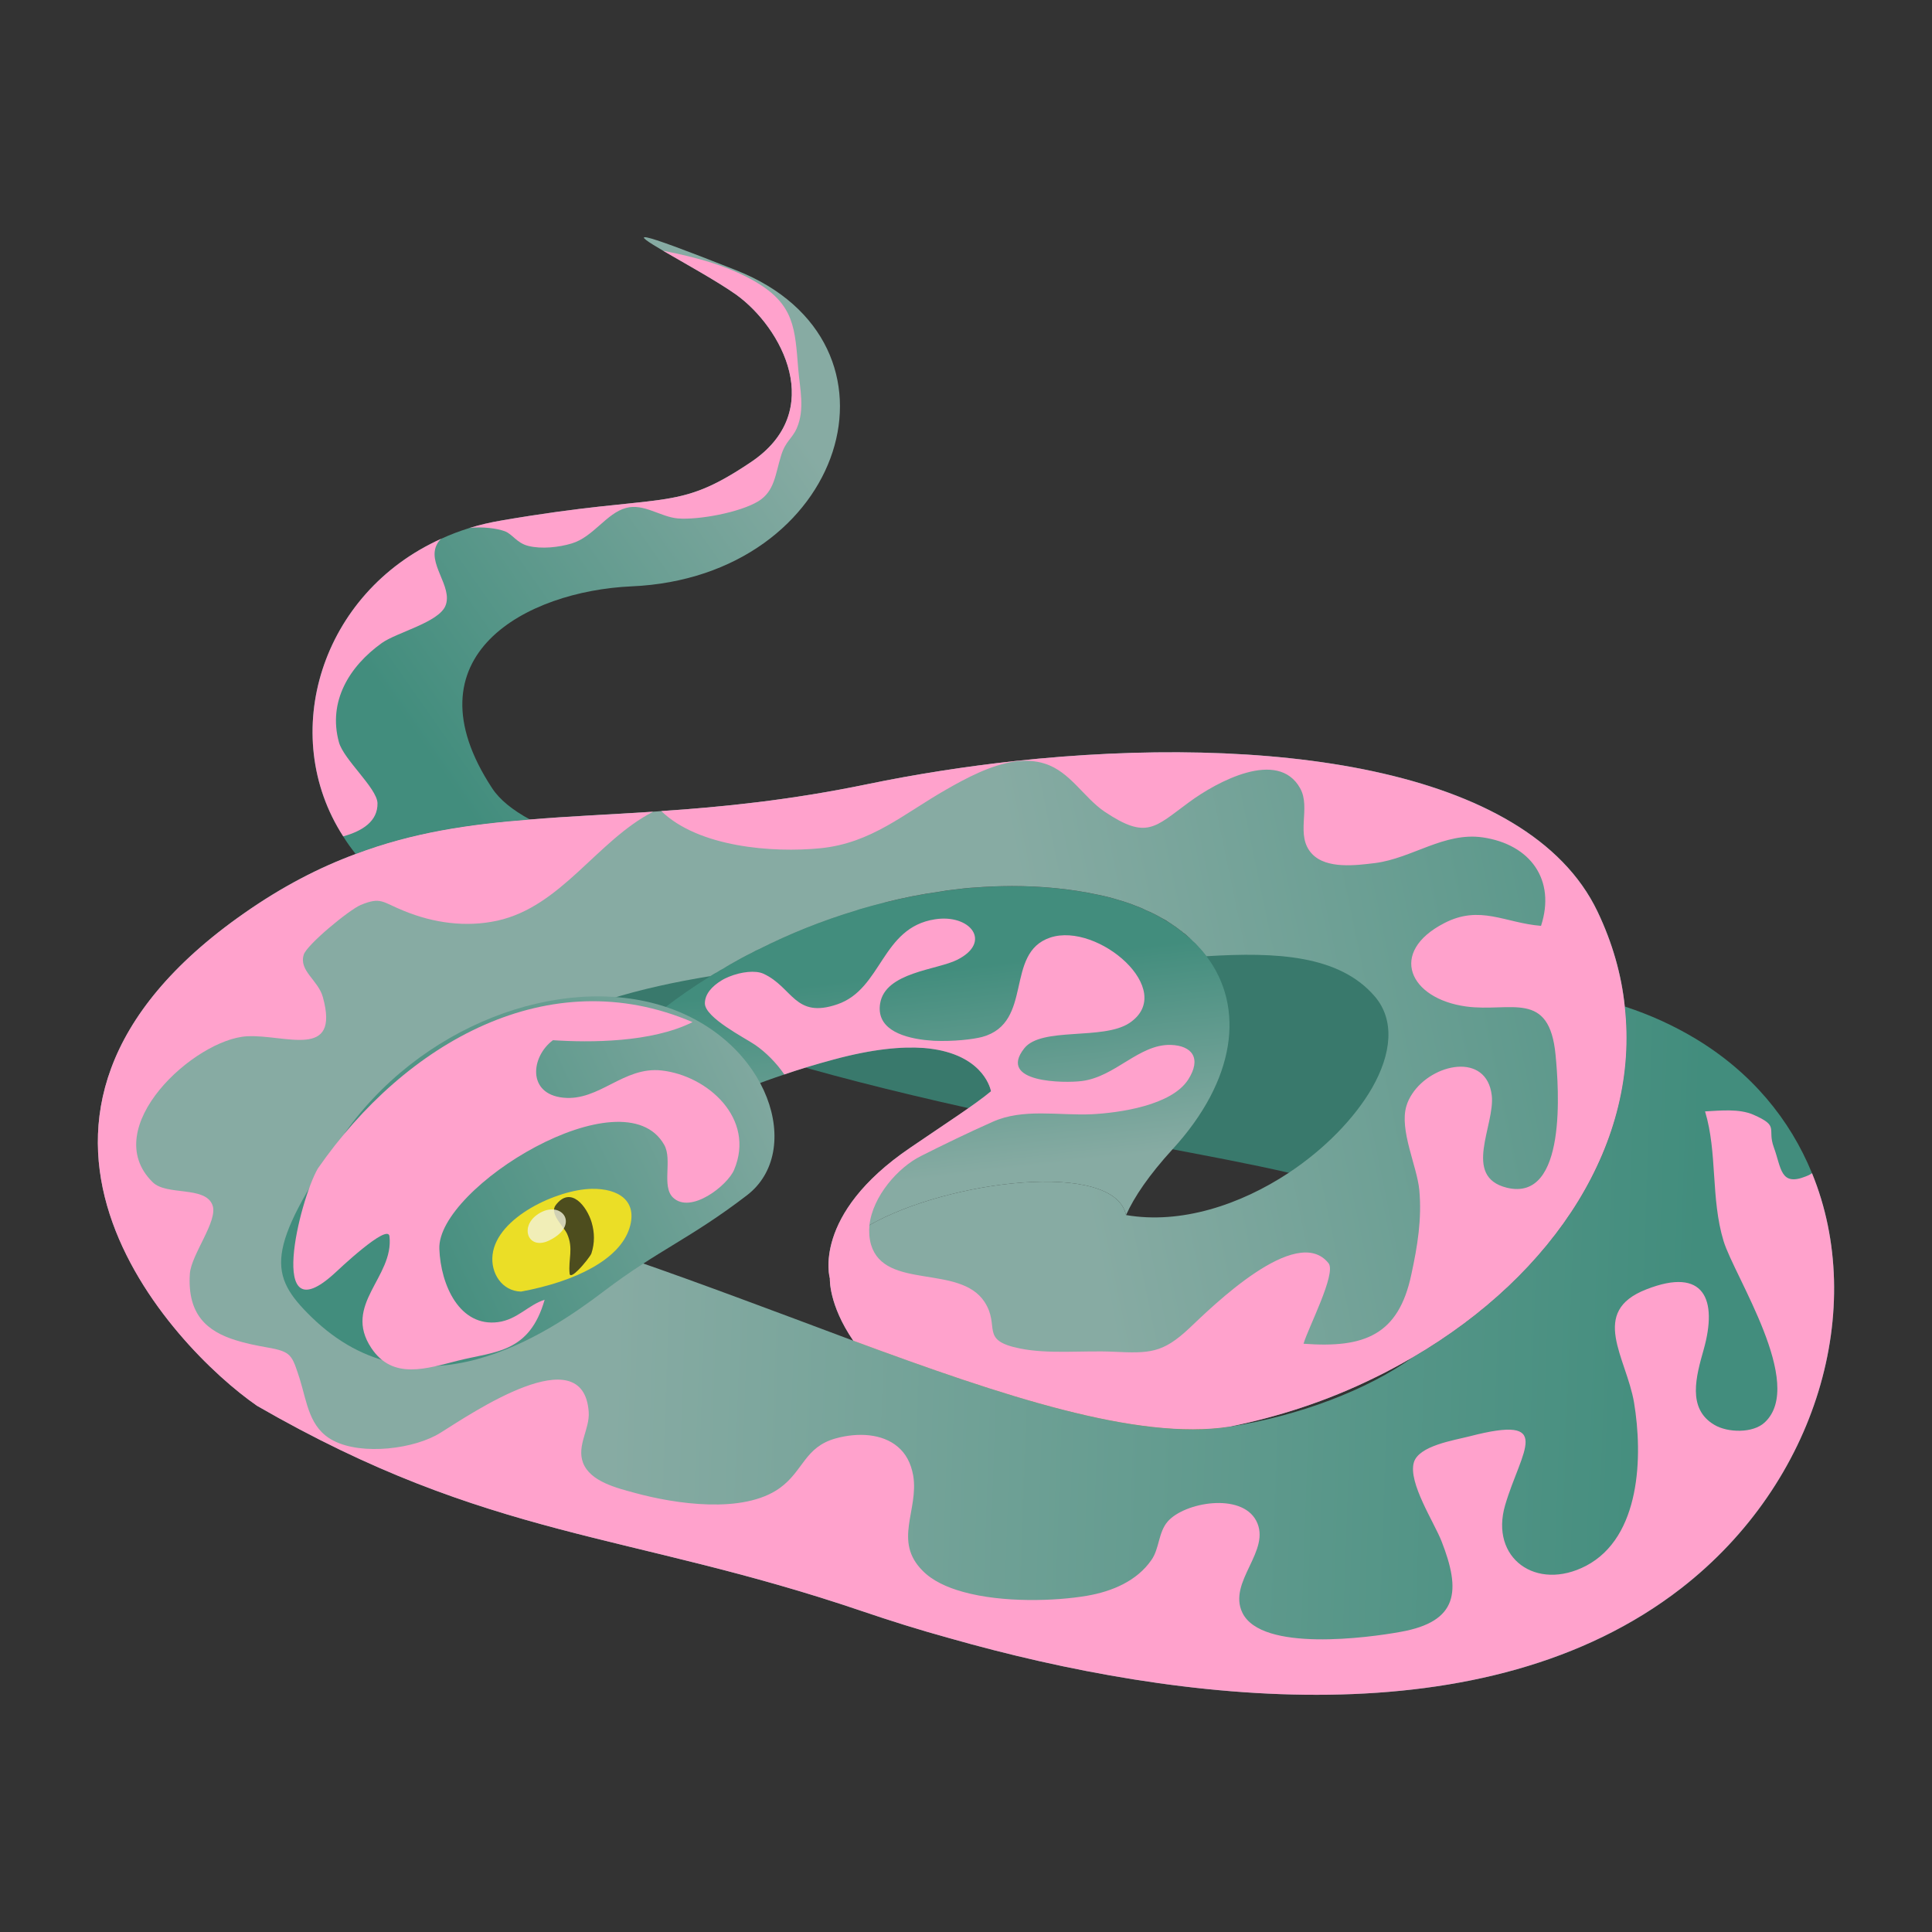 <?xml version="1.0" encoding="utf-8"?>
<!-- Generator: Adobe Illustrator 27.3.1, SVG Export Plug-In . SVG Version: 6.00 Build 0)  -->
<svg version="1.1" id="Layer_1" xmlns="http://www.w3.org/2000/svg" xmlns:xlink="http://www.w3.org/1999/xlink" x="0px" y="0px"
	 viewBox="0 0 1000 1000" style="enable-background:new 0 0 1000 1000;" xml:space="preserve">
<rect x="0" y="0" width="1000" height="1000" fill="#333333" stroke="none"/>
<style type="text/css">
	.st0{fill:#C97A4F;}
	.st1{fill:#B26544;}
	.st2{fill:#DD9362;}
	.st3{fill:#F7AF7F;}
	.st4{fill:#512E25;}
	.st5{fill:#753B27;}
	.st6{fill:#A04C27;}
	.st7{fill:#D1DD33;}
	.st8{fill:#99B521;}
	.st9{fill:#BACE28;}
	.st10{fill:#7B991F;}
	.st11{fill:#6E840F;}
	.st12{fill:#F0F460;}
	.st13{fill:#B5CE24;}
	.st14{fill:#AF7B58;}
	.st15{fill:#FFE7B8;}
	.st16{fill:#CC946E;}
	.st17{fill:#8C6245;}
	.st18{fill:#EFCF97;}
	.st19{fill:#FFF4D2;}
	.st20{fill:#68442C;}
	.st21{fill:#3A2416;}
	.st22{fill:#4C311E;}
	.st23{fill:#CC9E71;}
	.st24{fill:#543622;}
	.st25{fill:#E0BB80;}
	.st26{fill:#3D211B;}
	.st27{fill:#96141A;}
	.st28{fill:#B11F20;}
	.st29{fill:#CC212A;}
	.st30{fill:#2D2726;}
	.st31{fill:#636363;}
	.st32{fill:#637209;}
	.st33{fill:#FFDC4A;}
	.st34{fill:#EFBB2B;}
	.st35{fill:#E03647;}
	.st36{fill:#C6283F;}
	.st37{fill:#37CADD;}
	.st38{fill:#1AA4C4;}
	.st39{fill:#3A3A3A;}
	.st40{fill:#686868;}
	.st41{fill:#FFCF48;}
	.st42{fill:#4CE7F2;}
	.st43{fill:#898989;}
	.st44{fill:#E52C3E;}
	.st45{fill:#FFC99C;}
	.st46{fill:url(#SVGID_1_);}
	.st47{fill:#251F2B;}
	.st48{fill:#FFE3CC;}
	.st49{opacity:0.31;fill:#510020;}
	.st50{fill:#F76623;}
	.st51{fill:url(#SVGID_00000059300816144519053190000013503364854088442297_);}
	.st52{fill:url(#SVGID_00000082339521344183138320000011601949318701203849_);}
	.st53{fill:url(#SVGID_00000130644905445147672920000016382030712655199361_);}
	.st54{fill:url(#SVGID_00000118354745617053033350000007101594573242656920_);}
	.st55{fill:url(#SVGID_00000042732414251759312110000012675340190726895037_);}
	.st56{fill:url(#SVGID_00000150074359993345842000000002780416105212480926_);}
	.st57{fill:url(#SVGID_00000011014650636374776760000012909498639750364053_);}
	.st58{fill:url(#SVGID_00000021083235001577778570000009074510799572157587_);}
	.st59{fill:url(#SVGID_00000157290448799567464420000015917764532751929735_);}
	.st60{fill:url(#SVGID_00000034048255657851758840000015373203941108271530_);}
	.st61{fill:url(#SVGID_00000006672458327503306690000008173373935349830839_);}
	.st62{fill:url(#SVGID_00000181077372769939299880000003114787572366058667_);}
	.st63{fill:url(#SVGID_00000047780058716883898550000011976052334160639393_);}
	.st64{fill:url(#SVGID_00000034087659166674948110000010948808054307061383_);}
	.st65{fill:url(#SVGID_00000165934460794851607680000008000323048363428008_);}
	.st66{fill:url(#SVGID_00000127004180443540306410000016636895829973118869_);}
	.st67{fill:url(#SVGID_00000157298057177231380390000013498434911795358101_);}
	.st68{fill:url(#SVGID_00000118368492302484663230000001771373593365064583_);}
	.st69{fill:url(#SVGID_00000034089261111165948250000006200870895561125023_);}
	.st70{fill:url(#SVGID_00000034058830588671431640000005621078118593162140_);}
	.st71{fill:url(#SVGID_00000143619469726077955530000015105192761180175800_);}
	.st72{fill:url(#SVGID_00000044165440306979442140000015818752259841755269_);}
	.st73{fill:url(#SVGID_00000066505056963724040390000011863081340913095832_);}
	.st74{fill:url(#SVGID_00000109744213415170662040000005357945135480317357_);}
	.st75{fill:url(#SVGID_00000047774270847340036150000008472182348010183321_);}
	.st76{fill:url(#SVGID_00000064333291929092433040000005466456432280440217_);}
	.st77{fill:url(#SVGID_00000005252886858786133090000015041882197675448213_);}
	.st78{fill:url(#SVGID_00000111887905076134840060000003830291781417591727_);}
	.st79{fill:url(#SVGID_00000028302874980651652320000004488539209538357946_);}
	.st80{fill:url(#SVGID_00000029754511267072550440000012422553137468975798_);}
	.st81{fill:url(#SVGID_00000078756128519809137940000017254094440912491941_);}
	.st82{fill:url(#SVGID_00000058566780130682715080000011154697873246031247_);}
	.st83{fill:url(#SVGID_00000039846976094274775120000006347378051502018189_);}
	.st84{fill:url(#SVGID_00000171699685491195820450000009462289842580183937_);}
	.st85{fill:url(#SVGID_00000081636637105757514390000001606039612291406769_);}
	.st86{fill:url(#SVGID_00000031894717409096542030000003164317648962281661_);}
	.st87{fill:url(#SVGID_00000180359470334467895370000014466221238200345753_);}
	.st88{fill:url(#SVGID_00000003085921624072713970000018327607958136428476_);}
	.st89{fill:url(#SVGID_00000130629395473921520470000015594718520467769233_);}
	.st90{fill:url(#SVGID_00000168102774704154436590000008176640163954157997_);}
	.st91{fill:url(#SVGID_00000042018066694669522240000015947147742463366570_);}
	.st92{fill:url(#SVGID_00000110429884175231655970000006963595390170897556_);}
	.st93{fill:url(#SVGID_00000012466143703396983730000012487799126805633423_);}
	.st94{fill:url(#SVGID_00000004521354334807798640000015511975909220825512_);}
	.st95{fill:url(#SVGID_00000079483362970146013190000009080994222095165323_);}
	.st96{fill:url(#SVGID_00000161600239758088604770000010651280916811152048_);}
	.st97{fill:#C7857F;}
	.st98{fill:#C42A21;}
	.st99{fill:url(#SVGID_00000028307958628844942740000000600966544661685917_);}
	.st100{opacity:0.4;fill:#506E85;}
	.st101{fill:#D3E3F0;}
	.st102{fill:url(#SVGID_00000160891590792476595720000004340386809642281652_);}
	.st103{fill:url(#SVGID_00000153681384841753724940000010027750721530358461_);}
	.st104{fill:url(#SVGID_00000028323786463579854500000016277274069537623692_);}
	.st105{fill:url(#SVGID_00000052785975539478287880000007684887367354365869_);}
	.st106{fill:url(#SVGID_00000010300467437353277980000006343703946632871818_);}
	.st107{fill:url(#SVGID_00000181064002919768593170000006450629751278886060_);}
	.st108{fill:url(#SVGID_00000082370648296511523890000017614341433210726817_);}
	.st109{fill:url(#SVGID_00000101808547805337518950000015947653156362535080_);}
	.st110{fill:url(#SVGID_00000034807274131508395800000011679541191816607380_);}
	.st111{fill:#6BA7B5;}
	.st112{fill:url(#SVGID_00000108299377697333982650000014437701967424923553_);}
	.st113{fill:url(#SVGID_00000091723398208744020130000014654126397145760156_);}
	.st114{fill:url(#SVGID_00000054950046034584564800000002386537704436782506_);}
	.st115{fill:url(#SVGID_00000068675719363311357580000014840274161846680255_);}
	.st116{fill:#F4642A;}
	.st117{opacity:0.31;}
	.st118{fill:#510020;}
	.st119{fill:url(#SVGID_00000031914657975669447090000016586394680501845890_);}
	.st120{fill:#FFCDA3;}
	.st121{fill:#C98D5B;}
	.st122{fill:url(#SVGID_00000180337456410935487910000006453598169814477712_);}
	.st123{fill:url(#SVGID_00000060025387024143789050000018125837724593319045_);}
	.st124{fill:#C1272D;}
	.st125{fill:#EBC100;}
	.st126{fill:#4D4D4D;}
	.st127{fill:url(#SVGID_00000026152126659041150190000014541780715260585892_);}
	.st128{fill:none;}
	.st129{fill:url(#SVGID_00000076596019459992646570000001157122878976091318_);}
	.st130{fill:#EBDE26;}
	.st131{fill:#4D4D1E;}
	.st132{opacity:0.8;fill:#F2F2DA;}
	.st133{fill:url(#SVGID_00000015316847530027140660000005857292221740549271_);}
	.st134{fill:url(#SVGID_00000041978167249022158560000006080557331948421812_);}
	.st135{fill:url(#SVGID_00000126299441475622884140000011762124953253826972_);}
	.st136{fill:#A3947C;}
	.st137{fill:url(#SVGID_00000183249216572842774520000012826665657470357899_);}
	.st138{fill:url(#SVGID_00000112596101742742070920000007455973846941966770_);}
	.st139{fill:url(#SVGID_00000075850351415222791450000012525451079825793715_);}
	.st140{fill:url(#SVGID_00000163773855965399570380000000366605699264835466_);}
	.st141{fill:url(#SVGID_00000176034106059611124430000007934148392219156927_);}
	.st142{fill:#9E9E9E;}
	.st143{fill:#FF9F2E;}
	.st144{fill:url(#SVGID_00000034071156911228685230000014587118043740508550_);}
	.st145{fill:url(#SVGID_00000152986985039553954820000014727345329031197348_);}
	.st146{fill:url(#SVGID_00000064343999036440452800000008409146761432509596_);}
	.st147{fill:url(#SVGID_00000114053146531027100160000011624584661650451081_);}
	.st148{fill:url(#SVGID_00000126320504509588030460000008859721381069028786_);}
	.st149{fill:url(#SVGID_00000056421788150174607110000003613837794065607602_);}
	.st150{fill:url(#SVGID_00000146493397545734143570000004743018757681290117_);}
	.st151{fill:url(#SVGID_00000106828377941635481270000009584473496445416856_);}
	.st152{fill:#82D8FF;}
	.st153{fill:url(#SVGID_00000077294533723386982020000008807417019548743862_);}
	.st154{fill:url(#SVGID_00000133526379878093890830000003999917281739145909_);}
	.st155{fill:url(#SVGID_00000068665311028424363750000008659607621807155601_);}
	.st156{fill:url(#SVGID_00000013879960207562458380000000949177071749684628_);}
	.st157{fill:#B1D284;}
	.st158{fill:url(#SVGID_00000181804442146905601760000016510210825816731303_);}
	.st159{fill:url(#SVGID_00000075864904043694919930000008745797127331315624_);}
	.st160{fill:url(#SVGID_00000172440562795899392880000016414555660050912445_);}
	.st161{fill:url(#SVGID_00000031180153439317598830000018303973913936571546_);}
	.st162{fill:url(#SVGID_00000163787529536314220290000000244016650138111665_);}
	.st163{fill:url(#SVGID_00000158711262620116655290000003809697652265601167_);}
	.st164{fill:url(#SVGID_00000054232902892925146320000015600827797838628497_);}
	.st165{fill:#FFA2CC;}
	.st166{fill:url(#SVGID_00000160904623656869683130000009749499569701623717_);}
	.st167{opacity:0.7;}
	.st168{fill:#D66801;}
	.st169{fill:#E8AD0B;}
	.st170{fill:url(#SVGID_00000129194094350128306340000004324665725581919419_);}
	.st171{fill:url(#SVGID_00000173159722062583809730000013999434073555310977_);}
	.st172{opacity:0.5;fill:#E8AD0B;}
	.st173{fill:url(#SVGID_00000102520931502623235140000006004468672934449594_);}
	.st174{fill:#DB1B1B;}
	.st175{fill:#FFDC3D;}
	.st176{fill:#3B1D00;}
	.st177{opacity:0.4;fill:#E8AD0B;}
	.st178{fill:#FFB339;}
	.st179{fill:#ED9621;}
	.st180{fill:#DD7E0B;}
	.st181{fill:#DE3302;}
	.st182{fill:#F8D017;}
	.st183{opacity:0.5;fill:#F8D017;}
	.st184{opacity:0.5;fill:#BA9C11;}
	.st185{fill:#25AD22;}
	.st186{fill:#125411;}
	.st187{fill:#40221A;}
	.st188{fill:#FF5924;}
	.st189{fill:#466D76;}
	.st190{opacity:0.2;fill:#466D76;}
	.st191{opacity:0.6;}
	.st192{fill:#FFF830;}
	.st193{fill:#8F3214;}
	.st194{fill:#942513;}
	.st195{fill:#BC4704;}
	.st196{opacity:0.2;fill:#C78F2C;}
	.st197{opacity:0.3;fill:#BC4704;}
	.st198{fill:#FDC74A;}
	.st199{fill:#6B3915;}
	.st200{fill:#471B02;}
	.st201{fill:#913704;}
	.st202{fill:#D95D05;}
	.st203{fill:#A7C15E;}
	.st204{opacity:0.5;}
	.st205{opacity:0.3;fill:#A7C15E;}
	.st206{opacity:0.4;}
	.st207{fill:#D9D900;}
	.st208{fill:#DE1D3A;}
	.st209{fill:#756000;}
	.st210{fill:#C85703;}
	.st211{fill:#F7D76D;}
	.st212{fill:#FBB41D;}
	.st213{opacity:0.7;fill:#F7D76D;}
	.st214{fill:#64FF80;}
	.st215{fill:#328040;}
	.st216{opacity:0.3;fill:#F7D76D;}
</style>
<g>
	<linearGradient id="SVGID_1_" gradientUnits="userSpaceOnUse" x1="304" y1="277.5" x2="394.302" y2="366.032">
		<stop  offset="0" style="stop-color:#87ABA3"/>
		<stop  offset="1" style="stop-color:#39796C"/>
	</linearGradient>
	<path class="st46" d="M731.25,702.53c26.24-18.7,36.97-41.33,15.51-60.55c-19.12-17.21-44.2-26.56-79.68-34.95
		c-39.84-9.24-92.64-17.21-164.46-33.15c-84.46-18.8-137.68-35.48-187.4-56.62c-30.28-12.96-59.39-27.52-93.38-45.15
		c-15.83-8.18-28.26-18.49-37.71-30.07c29.53-11.15,58.64-15.4,90.2-17.85c34.53,19.02,103.79,32.08,184,42.81
		c50.14,6.8,104.64,12.75,157.55,18.59c79.04,8.92,154.58,17.95,206.85,30.17c6.37,1.49,12.43,3.19,18.27,5.21
		C848.86,590.67,805.41,659.19,731.25,702.53z"/>
	
		<linearGradient id="SVGID_00000060008119423547673020000016915443915127627965_" gradientUnits="userSpaceOnUse" x1="488.557" y1="609.372" x2="476.163" y2="503.146">
		<stop  offset="0" style="stop-color:#87ABA3"/>
		<stop  offset="1" style="stop-color:#428D7D"/>
	</linearGradient>
	<path style="fill:url(#SVGID_00000060008119423547673020000016915443915127627965_);" d="M606.85,594.92
		c-12.11,13.28-19.76,24.54-24.01,34c-6.16-28.68-92.32-17.95-132.8,5.21c-14.02,8.07-22.63,17.64-20.5,27.62
		c0,0-9.67-32.93,41.75-67.78c19.44-13.28,32.93-21.89,41.65-29.11c0,0-3.19-19.87-34.74-22.42c-11.47-0.85-26.56,0.53-46.64,5.95
		c-9.46,2.55-17.95,5.1-25.6,7.76c-53.01,17.53-62.57,33.89-62.57,33.89l-20.4-50.36c12.96-12.54,28.05-24.12,44.73-34.42
		c1.06-0.64,2.12-1.38,3.29-1.91c2.34-1.49,4.67-2.87,7.12-4.25c3.72-2.12,7.54-4.25,11.47-6.16c1.06-0.64,2.12-1.17,3.19-1.59
		c16.04-8.07,32.93-14.87,50.36-20.08c1.06-0.42,2.23-0.74,3.4-1.06c1.49-0.42,2.97-0.85,4.46-1.27c2.44-0.64,4.89-1.27,7.33-1.91
		c9.35-2.34,18.8-4.25,28.26-5.52c2.23-0.42,4.46-0.74,6.69-0.96c3.82-0.53,7.76-0.96,11.58-1.17c2.97-0.21,5.95-0.42,8.82-0.53
		c3.4-0.11,6.8-0.21,10.09-0.21c15.09,0,30.07,1.38,44.41,4.46c3.72,0.74,7.44,1.7,10.84,2.76c2.34,0.64,4.46,1.38,6.59,2.12
		c0.53,0.21,1.06,0.42,1.59,0.64c2.02,0.74,3.93,1.49,5.74,2.44c2.87,1.17,5.63,2.55,8.18,4.04c1.49,0.85,2.87,1.7,4.25,2.55
		c0.53,0.32,1.06,0.64,1.59,1.06c1.27,0.85,2.55,1.7,3.82,2.76c0.53,0.32,1.06,0.74,1.59,1.27c1.06,0.74,2.12,1.59,3.08,2.55
		c0.11,0.11,0.32,0.21,0.42,0.32c0.42,0.42,0.96,0.85,1.38,1.38c1.17,0.96,2.23,2.02,3.19,3.19c1.49,1.49,2.76,3.19,4.04,4.78
		C644.46,521.4,639.78,559.01,606.85,594.92z"/>
	
		<linearGradient id="SVGID_00000134946801181923612490000010878666396999258513_" gradientUnits="userSpaceOnUse" x1="548.598" y1="560.001" x2="970.895" y2="472.355">
		<stop  offset="0" style="stop-color:#87ABA3"/>
		<stop  offset="1" style="stop-color:#428D7D"/>
	</linearGradient>
	<path style="fill:url(#SVGID_00000134946801181923612490000010878666396999258513_);" d="M731.25,702.53
		c-3.29,1.91-6.69,3.83-10.09,5.63c-3.08,1.7-6.27,3.29-9.56,4.89c-24.97,12.32-50.46,20.4-75.22,25.39
		c-47.7,7.33-117.18-15.83-194.73-44.51c-12.85-18.8-12.11-32.19-12.11-32.19c-2.12-9.99,6.48-19.55,20.5-27.62
		c40.48-23.16,126.64-33.89,132.8-5.21c28.37,4.89,59.17-5.31,84.25-21.89c18.59-12.32,34.1-28.26,43.13-43.98
		c9.99-17.53,11.9-34.95,1.38-47.28c-18.38-21.46-50.99-23.05-87.12-20.82c-1.27-1.59-2.55-3.29-4.04-4.78
		c-0.96-1.17-2.02-2.23-3.19-3.19c-0.42-0.53-0.96-0.96-1.38-1.38c-0.11-0.11-0.32-0.21-0.42-0.32c-0.96-0.96-2.02-1.91-3.08-2.55
		c-0.53-0.53-1.06-0.96-1.59-1.27c-1.27-1.06-2.55-1.91-3.82-2.76c-0.53-0.42-1.06-0.74-1.59-1.06c-1.38-0.96-2.76-1.81-4.25-2.55
		c-2.55-1.49-5.31-2.87-8.18-4.04c-1.81-0.96-3.72-1.7-5.74-2.44c-0.53-0.21-1.06-0.42-1.59-0.64c-2.12-0.74-4.36-1.49-6.59-2.12
		c-3.4-1.06-7.12-2.02-10.84-2.76c-14.34-3.08-29.32-4.46-44.41-4.46c-3.29,0-6.69,0.11-10.09,0.21c-2.87,0.11-5.84,0.32-8.82,0.53
		c-3.82,0.21-7.76,0.64-11.58,1.17c-2.23,0.21-4.46,0.53-6.69,0.96c-9.46,1.27-18.91,3.19-28.26,5.52
		c-2.44,0.64-4.89,1.27-7.33,1.91c-1.49,0.42-2.97,0.85-4.46,1.27c-1.17,0.32-2.34,0.64-3.4,1.06c-17.42,5.21-34.31,12-50.36,20.08
		c-1.06,0.42-2.12,0.96-3.19,1.59c-3.93,1.91-7.76,4.04-11.47,6.16c-1.17,0.64-2.34,1.38-3.51,2.12c-1.27,0.64-2.44,1.38-3.61,2.12
		c-1.17,0.53-2.23,1.28-3.29,1.91c-18.17,2.97-35.91,6.8-52.48,12c-17,5.1-32.83,11.47-46.53,19.44
		c-73.62,42.71-13.92,85.31-13.92,85.31l-9.46,8.18l-91.58,79.36l-20.72,18.06c-43.56-30.07-157.55-149.48-6.69-254.87
		c19.87-13.92,38.88-23.69,57.79-30.7c29.53-11.15,58.64-15.4,90.2-17.85c20.08-1.7,41.01-2.55,63.74-4.04
		c1.38-0.11,2.76-0.11,4.25-0.32c31.66-2.12,66.61-5.63,106.66-13.92c24.65-5.1,50.46-9.14,76.6-12
		c128.55-13.92,265.06,2.23,301.29,77.87c7.76,16.25,12.43,32.72,14.13,49.19C848.86,590.67,805.41,659.19,731.25,702.53z"/>
	
		<linearGradient id="SVGID_00000065760411889476111200000015923215187619889551_" gradientUnits="userSpaceOnUse" x1="519.191" y1="750.521" x2="553.718" y2="690.718">
		<stop  offset="0" style="stop-color:#8CC63F"/>
		<stop  offset="1" style="stop-color:#5FA800"/>
	</linearGradient>
	<path style="fill:url(#SVGID_00000065760411889476111200000015923215187619889551_);" d="M636.38,738.44
		c-79.36,15.83-151.5-1.27-175.93-23.27c-8.39-7.54-14.45-14.77-18.8-21.25C519.2,722.61,588.68,745.77,636.38,738.44z"/>
	
		<linearGradient id="SVGID_00000103972315727273567780000008262354913841730477_" gradientUnits="userSpaceOnUse" x1="317.869" y1="683.823" x2="877.371" y2="703.299">
		<stop  offset="0" style="stop-color:#87ABA3"/>
		<stop  offset="1" style="stop-color:#428D7D"/>
	</linearGradient>
	<path style="fill:url(#SVGID_00000103972315727273567780000008262354913841730477_);" d="M870.11,822.16
		c-101.03,78.3-258.8,59.81-378.42,25.82c-15.83-4.36-31.02-9.14-45.36-14.02c-121.96-41.43-192.5-36.65-313.3-106.34
		c-8.92-10.31-12.43-22.1-11.69-34.1c3.08-52.38,84.67-108.58,123.98-63.32c15.62,1.91,32.93,5.63,51.95,11.79
		c38.35,12.32,76.92,26.77,113.99,40.58c10.2,3.82,20.4,7.65,30.38,11.37c26.24,9.67,51.63,18.8,75.43,26.24
		c46.64,14.66,87.75,23.16,119.31,18.27c35.91-5.52,71.5-19.12,94.87-35.91c44.83-26.24,78.51-61.72,96.36-101.03
		c11.58-25.71,16.47-53.01,13.39-80.53c13.39,4.36,25.5,9.99,36.33,16.47c29.22,17.53,49.19,41.96,60.56,69.8
		C966.36,676.72,940.97,767.13,870.11,822.16z"/>
	
		<linearGradient id="SVGID_00000075842538769296560870000003745601473415510163_" gradientUnits="userSpaceOnUse" x1="400.665" y1="205.876" x2="193.522" y2="350.611">
		<stop  offset="0" style="stop-color:#87ABA3"/>
		<stop  offset="1" style="stop-color:#428D7D"/>
	</linearGradient>
	<path style="fill:url(#SVGID_00000075842538769296560870000003745601473415510163_);" d="M326.8,303.5
		c-54.08,2.44-117.29,35.7-72.03,104.54c3.82,5.84,10.52,11.26,19.55,16.15c-31.55,2.44-60.66,6.69-90.2,17.85
		c-2.34-2.97-4.57-5.95-6.48-9.14c-34.1-52.8-11.47-126.11,50.78-154.05c4.57-2.12,9.35-3.93,14.45-5.52
		c0.11-0.11,0.21-0.11,0.32-0.11c5.21-1.59,10.73-2.87,16.36-3.82c85.95-14.77,89.56-3.61,129.08-30.17
		c39.52-26.45,16.04-69.69-7.54-86.69c-9.56-6.8-26.88-16.36-37.82-22.73c-16.15-9.46-18.49-12.22,37.82,10.09
		C475.64,177.29,437.61,298.72,326.8,303.5z"/>
	
		<linearGradient id="SVGID_00000129887800675136633430000007722340344587677057_" gradientUnits="userSpaceOnUse" x1="409.868" y1="540.615" x2="200.933" y2="639.77">
		<stop  offset="0" style="stop-color:#87ABA3"/>
		<stop  offset="1" style="stop-color:#428D7D"/>
	</linearGradient>
	<path style="fill:url(#SVGID_00000129887800675136633430000007722340344587677057_);" d="M161.2,681.68
		c-22.24-21.69-23.98-34.43,15.46-92.6c39.44-58.17,113.38-85.77,167.6-68.03c54.23,17.75,71.97,74.93,42.39,97.6
		c-29.58,22.68-45.73,28.17-74.32,49.86C283.74,690.21,216.73,735.83,161.2,681.68z"/>
	<path class="st130" d="M269.7,668.52c-9.88-0.23-15.84-9.57-14.75-19.04c2.23-19.55,33.78-33.84,51.35-34.14
		c13.88-0.23,23.94,6.26,19.5,20.36C320.7,651.87,297.95,663.31,269.7,668.52z"/>
	<path class="st131" d="M299.23,657.45c-2.25,2.22-4.23,3.53-4.4,1.76c-0.74-7.55,2.12-13.03-1.32-20.62
		c-1.72-3.78-9.24-10.36-5.91-14.77c7.89-10.45,16.25,0.86,18.62,8.85c1.59,5.37,1.64,10.72-0.11,16.1
		C305.74,649.9,302.24,654.48,299.23,657.45z"/>
	<path class="st132" d="M284.44,641.98c-10.77,5.35-15.48-6.36-6.85-12.93C289.7,619.84,301.31,633.6,284.44,641.98z"/>
	<path class="st165" d="M286.2,538.41c19.14,1.27,51.02,1.27,72.26-9.36c-74.37-31.87-148.73,10.62-193.98,75.82
		c-4.76,8.26-11.46,29.96-12.52,45.5c-1.06,15.54,3.52,24.94,21.33,8.58c1.36-1.25,27.5-26.09,28.3-19.05
		c2.39,21.19-24.39,35.31-9.38,57.86c11.15,16.76,28.74,10.53,45.07,6.45c19.08-4.77,36.75-3.89,44.62-31.46
		c-8.42,2.65-14.14,10.28-24.12,11.58c-19.83,2.58-29.66-19.03-30.38-37.91c-1.22-31.82,95.35-91.11,116.4-53.85
		c4.35,7.69-1.49,21.48,4.54,27.27c9.16,8.78,28.22-6.25,31.63-14.34c5.6-13.27,2.17-25.46-5.64-34.67
		c-7.8-9.21-19.98-15.43-31.88-16.75c-19.75-2.2-32.23,15.98-50.91,14.08C272.72,566.24,274.79,546.88,286.2,538.41z"/>
	<path class="st165" d="M731.25,702.53c-3.29,1.91-6.69,3.83-10.09,5.63c-3.08,1.7-6.27,3.29-9.56,4.89
		c-24.97,12.32-50.46,20.4-75.22,25.39c-47.7,7.33-117.18-15.83-194.73-44.51c-12.85-18.8-12.11-32.19-12.11-32.19
		s-9.67-32.93,41.75-67.78c19.44-13.28,32.93-21.89,41.65-29.11c0,0-2.87-17.85-30.07-21.89c-1.49-0.21-3.08-0.42-4.67-0.53
		c-11.47-0.85-26.56,0.53-46.64,5.95c-9.46,2.55-17.95,5.1-25.6,7.76c-4.14-6.06-9.56-11.47-15.09-15.3
		c-5.1-3.51-25.92-14.02-26.03-21.46c0-4.89,3.72-8.92,8.61-11.9c1.17-0.74,2.55-1.38,3.82-1.91c6.48-2.66,13.81-3.4,17.85-1.59
		c15.3,7.01,16.15,23.48,38.35,15.83c23.16-7.97,22.73-39.73,50.46-43.98c18.17-2.87,29.85,11.69,11.58,20.93
		c-10.41,5.31-37.29,6.37-39.95,22.63c-2.02,12.32,9.77,17.32,23.05,18.91c1.59,0.11,3.19,0.32,4.78,0.42
		c10.2,0.42,20.19-0.74,25.07-2.02c26.77-7.44,11.26-43.45,35.16-51.42c24.65-8.18,65.97,27.41,41.01,44.2
		c-13.7,9.14-45.58,1.81-54.5,13.17c-14.02,17.85,20.82,18.06,29.85,16.89c17.42-2.23,29.43-19.02,45.89-18.7
		c11.26,0.32,16.15,7.01,9.14,17.95c-8.61,13.39-35.48,17.21-50.04,17.95c-16.79,0.74-35.48-3.19-51.21,3.93
		c-11.79,5.21-25.82,12-37.18,17.74c-11.69,5.84-24.86,20.72-26.56,35.7c-0.32,3.4-0.11,6.91,0.85,10.2
		c7.12,23.48,45.68,9.99,58.64,29.43c8.5,12.96-2.76,19.97,18.38,24.22c14.98,3.08,33.15,0.96,48.44,1.7
		c18.7,0.85,25.39,0.85,39.31-12.22c11.26-10.62,55.46-54.5,72.03-33.57c4.14,5.31-10.73,33.78-12.96,41.65
		c15.72,1.17,28.05,0.11,37.29-5.31c9.14-5.31,15.19-14.87,18.49-30.49c3.19-14.66,5.52-28.79,4.14-43.77
		c-1.17-12.32-10.41-31.02-6.69-43.45c0.64-2.23,1.7-4.36,2.97-6.27c10.41-15.94,38.56-21.78,41.22,0.74
		c1.81,15.4-15.51,42.07,7.86,47.81c31.34,7.54,26.77-52.16,25.18-68.63c-3.19-34.1-23.27-22.1-46.21-25.18
		c-29.64-4.04-40.48-28.15-11.47-43.13c18.59-9.67,31.45-0.11,50.14,1.38c7.76-23.8-5.52-42.18-30.17-45.79
		c-19.87-2.87-36.65,10.84-55.67,13.28c-9.67,1.17-25.18,3.29-32.72-4.78c-8.92-9.56-0.32-23.69-6.16-34
		c-11.47-20.4-42.92-3.4-57.37,7.22c-17.95,13.17-21.99,19.55-43.77,4.99c-10.84-7.33-17.85-20.72-30.92-24.86
		c-4.89-1.59-10.09-1.81-15.3-1.17c-12.54,1.7-25.6,8.71-35.59,14.45c-22.1,12.54-38.78,27.83-65.34,30.49
		c-24.75,2.44-63-0.53-82.33-19.23c31.66-2.12,66.61-5.63,106.66-13.92c24.65-5.1,50.46-9.14,76.6-12
		c128.55-13.92,265.06,2.23,301.29,77.87c7.76,16.25,12.43,32.72,14.13,49.19C848.86,590.67,805.41,659.19,731.25,702.53z"/>
	<path class="st165" d="M937.89,607.24c-0.96,0.74-2.12,1.27-3.29,1.7c-13.17,5.21-12.54-4.36-16.47-15.09
		c-3.61-9.88,3.19-10.84-10.62-16.89c-7.33-3.19-17.1-2.12-24.97-1.7c6.48,21.46,2.87,44.94,9.56,67.04
		c5.52,18.27,42.6,74.05,21.35,93.91c-6.06,5.74-19.23,5.42-26.13,1.27c-14.24-8.39-9.35-25.28-5.52-38.88
		c7.33-25.92,0.42-43.03-29.64-31.23c-29.85,11.58-10.31,35.27-6.37,58.64c4.57,27.52,3.51,69.59-24.86,84.46
		c-25.71,13.39-49.93-3.93-41.86-31.45c8.39-28.47,25.92-47.06-18.38-35.59c-8.29,2.12-26.45,4.89-28.9,13.6
		c-2.97,10.41,10.52,30.92,14.34,40.69c10.09,25.71,8.82,41.65-21.35,46.96c-16.36,2.97-71.71,10.52-81.7-9.88
		c-7.86-16.15,15.3-32.19,7.12-47.7c-7.76-14.66-37.08-9.56-45.79,0.42c-4.89,5.63-4.25,13.92-8.39,19.87
		c-7.54,10.94-20.4,16.36-33.47,18.59c-16.15,2.76-43.45,3.72-64.06-2.02c-8.5-2.34-15.94-5.84-20.93-10.94
		c-15.4-15.4-1.91-31.34-4.89-49.29c-1.17-6.59-3.93-11.47-7.97-14.87c-7.97-6.8-20.5-7.54-32.08-4.36
		c-16.15,4.46-16.68,16.79-29,25.71c-18.91,13.6-54.29,8.18-74.9,2.55c-9.35-2.55-23.27-5.84-26.98-15.72
		c-3.29-8.92,3.61-17.42,2.97-26.24c-2.76-38.88-60.87,0.96-76.6,10.73c-13.39,8.5-40.69,11.9-55.56,4.14
		c-12.54-6.48-13.6-19.76-17.42-31.98c-0.89-2.75-1.58-4.9-2.27-6.71c-0.06-0.16-0.12-0.34-0.18-0.49
		c-0.12-0.31-0.25-0.58-0.38-0.86c-0.28-0.67-0.57-1.29-0.88-1.84c-0.07-0.13-0.16-0.25-0.23-0.37c-0.36-0.59-0.75-1.13-1.18-1.6
		c-0.07-0.08-0.15-0.15-0.22-0.23c-0.47-0.47-1-0.9-1.6-1.26c-0.06-0.04-0.13-0.08-0.2-0.12c-0.66-0.39-1.42-0.74-2.29-1.04
		c-0.01-0.01-0.03-0.01-0.04-0.02c-1.85-0.65-4.17-1.17-7.33-1.71c-2.93-0.52-5.82-1.07-8.64-1.7c-0.23-0.05-0.45-0.12-0.68-0.17
		c-2.52-0.57-4.97-1.21-7.3-1.96c-14.26-4.52-24.84-12.97-23.44-34.31c0.64-9.88,14.87-27.62,11.69-35.59
		c-3.82-9.99-23.69-4.67-30.92-11.79c-28.68-28.15,21.78-74.15,48.87-75.54c19.65-1.06,48.23,12.43,39.2-20.29
		c-2.44-8.82-12.54-13.6-9.88-21.99c1.59-5.1,23.58-23.27,29.53-25.71c10.52-4.36,11.16-1.38,22.31,3.08
		c15.3,6.27,31.98,8.61,48.23,5.1c33.36-7.33,51.63-41.43,80.74-56.41c-22.73,1.49-43.66,2.34-63.74,4.04
		c-31.55,2.44-60.66,6.69-90.2,17.85c-18.91,7.01-37.93,16.79-57.79,30.7c-150.86,105.39-36.86,224.8,6.69,254.87
		c120.79,69.69,191.33,64.91,313.3,106.34c14.34,4.89,29.53,9.67,45.36,14.02c119.62,34,277.39,52.48,378.42-25.82
		C940.97,767.13,966.36,676.72,937.89,607.24z"/>
	<path class="st165" d="M230.55,313.6c-3.61,8.61-25.18,13.7-32.93,19.23c-16.89,12.11-27.94,30.28-22.2,51.31
		c2.44,9.03,19.65,23.69,19.97,31.55c0.21,9.35-7.76,14.45-17.74,17.21c-34.1-52.8-11.47-126.11,50.78-154.05
		c-0.85,0.64-1.49,1.49-2.02,2.44C220.46,291.39,234.69,303.5,230.55,313.6z"/>
	<path class="st165" d="M412.43,221.6c-2.55,5.74-5.84,6.59-8.18,14.34c-2.97,9.56-3.29,18.27-11.69,23.48
		c-9.56,5.84-30.92,9.77-41.65,8.92c-9.03-0.74-17.74-7.97-26.88-5.42c-10.09,2.66-17,15.09-28.15,18.38
		c-6.69,2.02-15.62,2.97-22.42,1.27c-6.06-1.49-8.29-6.27-12.32-7.65c-4.14-1.49-11.16-2.34-17.95-1.7
		c5.21-1.59,10.73-2.87,16.36-3.82c85.95-14.77,89.56-3.61,129.08-30.17c39.52-26.45,16.04-69.69-7.54-86.69
		c-9.56-6.8-26.88-16.36-37.82-22.73c16.89,3.29,34,7.86,48.13,16.25c19.87,11.79,20.08,24.12,21.78,45.04
		C414.02,201.41,416.68,211.71,412.43,221.6z"/>
</g>
</svg>
